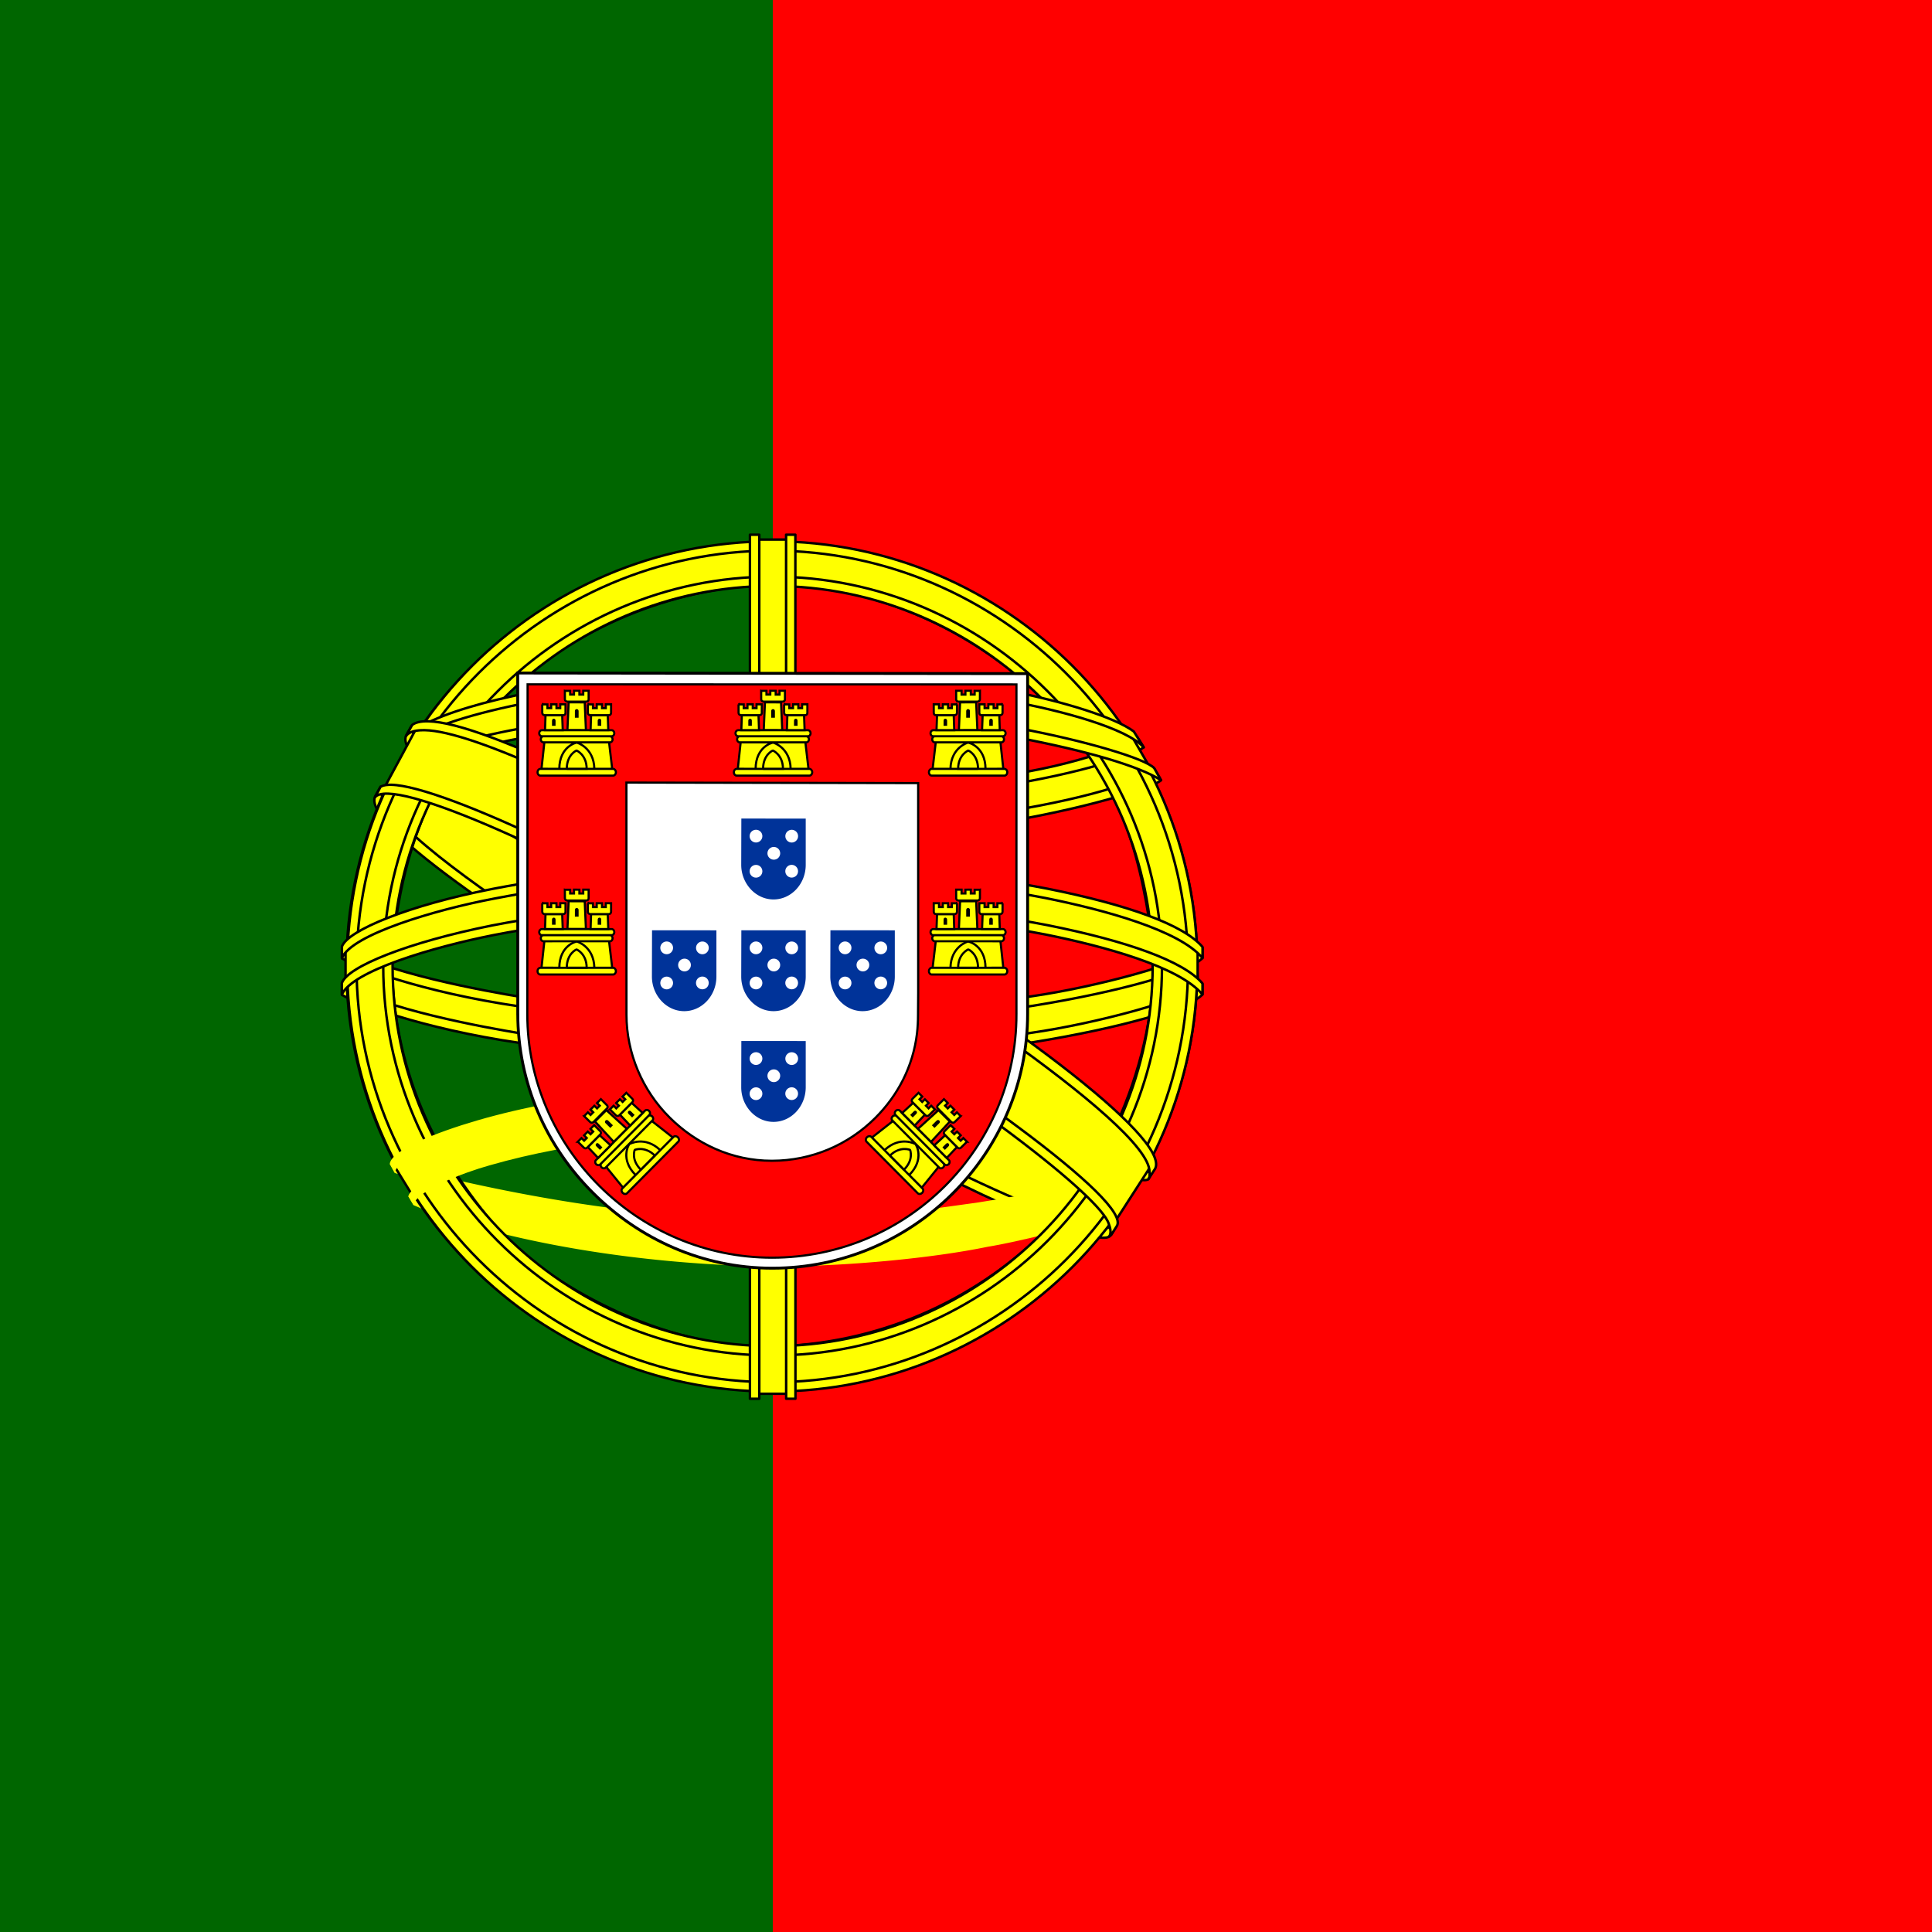 <svg xmlns="http://www.w3.org/2000/svg" xmlns:xlink="http://www.w3.org/1999/xlink" height="512" width="512" version="1">
  <rect width="100%" height="100%" fill="#333333" stroke="none"/>
  <path fill="red" d="M204.79 0h307.26v512H204.79z"/>
  <path fill="#060" d="M-.05 0h204.84v512H-.05z"/>
  <g fill="#ff0" fill-rule="evenodd" stroke="#000" stroke-width=".573" stroke-linecap="round" stroke-linejoin="round">
    <path d="M293.78 326.588c-34.37-1.036-191.988-99.42-193.07-115.086l8.705-14.515c15.634 22.717 176.765 118.397 192.59 115.006l-8.225 14.59" stroke-width=".652"/>
    <path d="M107.583 195.015c-3.083 8.3 41.13 35.633 94.326 67.987 53.192 32.35 99.06 52.344 102.46 49.477.207-.37 1.672-2.892 1.537-2.872-.637.96-2.188 1.264-4.608.566-14.373-4.145-51.856-21.35-98.276-49.5-46.42-28.152-86.806-54.094-93.083-65.117-.435-.764-.746-2.158-.683-3.24l-.152-.004-1.337 2.337-.184.366zM294.59 327.043c-.584 1.057-1.67 1.093-3.735.866-12.857-1.424-51.87-20.396-98.033-48.03-53.715-32.154-98.077-61.452-93.264-69.11l1.31-2.314.257.08c-4.327 12.977 87.55 65.512 92.96 68.86 53.16 32.936 97.98 52.17 101.945 47.17l-1.443 2.483v-.004z" stroke-width=".652"/>
    <path d="M204.954 220.99c34.403-.27 76.857-4.7 101.29-14.438L300.978 198c-14.442 7.992-57.13 13.248-96.316 14.034-46.35-.426-79.064-4.742-95.456-15.74l-4.97 9.106c30.134 12.75 61.012 15.46 100.717 15.59" stroke-width=".652"/>
    <path d="M307.662 206.746c-.84 1.344-16.775 6.84-40.247 10.894-15.915 2.426-36.675 4.5-62.582 4.526-24.614.023-44.72-1.73-59.943-3.792-24.64-3.864-37.357-9.24-42.058-11.14.45-.893.74-1.52 1.172-2.355 13.534 5.388 26.31 8.637 41.278 10.94 15.122 2.048 34.986 3.825 59.478 3.802 25.787-.026 46.318-2.258 62.14-4.612 24.07-3.882 37.22-8.878 39.065-11.2l1.7 2.936h-.002zm-4.62-8.673c-2.61 2.095-15.608 6.705-38.48 10.357-15.262 2.188-34.67 4.146-59.465 4.17-23.556.023-42.802-1.565-57.44-3.697-23.227-3.033-35.59-8.505-40.045-10.1.443-.767.895-1.528 1.358-2.292 3.468 1.747 15.398 6.59 38.942 9.926 14.472 2.052 33.747 3.58 57.187 3.557 24.677-.025 43.863-2.02 59.03-4.197 22.99-3.163 35.36-9.042 37.237-10.514l1.676 2.79zM91.985 262.44c21.16 11.38 68.158 17.117 112.633 17.51 40.494.066 93.25-6.258 112.978-16.713l-.543-11.39c-6.172 9.644-62.707 18.896-112.875 18.517-50.168-.378-96.754-8.127-112.284-18.157l.09 10.23" stroke-width=".652"/>
    <path d="M318.675 260.8v2.718c-2.964 3.545-21.555 8.903-44.87 12.677-17.743 2.72-40.876 4.772-69.702 4.772-27.385 0-49.223-1.952-66.16-4.552-26.77-3.9-43.894-10.725-47.33-12.763l.014-3.17c10.325 6.866 38.3 11.888 47.692 13.425 16.825 2.583 38.534 4.52 65.782 4.52 28.69 0 51.694-2.038 69.326-4.74 16.727-2.416 40.555-8.7 45.246-12.884zm.012-9.66v2.716c-2.964 3.543-21.556 8.9-44.87 12.674-17.743 2.72-40.877 4.773-69.702 4.773-27.386 0-49.224-1.95-66.16-4.553-26.77-3.896-43.894-10.723-47.33-12.76l.014-3.17c10.324 6.863 38.297 11.886 47.69 13.42 16.826 2.586 38.535 4.525 65.784 4.525 28.69 0 51.694-2.04 69.326-4.744 16.726-2.415 40.555-8.7 45.246-12.883v.002zM204.522 324.63c-48.665-.29-90.363-13.265-99.17-15.41l6.422 10.052c15.554 6.543 56.234 16.293 93.215 15.213 36.98-1.078 69.3-3.943 92.077-15.03l6.583-10.418c-15.52 7.31-68.344 15.52-99.128 15.594" stroke-width=".652"/>
    <path d="M299.538 317.12a152.554 152.554 0 0 1-2.954 4.358c-10.743 3.788-27.67 7.765-34.813 8.925-14.59 3.007-37.164 5.227-57.2 5.237-43.11-.63-78.398-9.07-95-16.27l-1.34-2.302.22-.346 2.272.88c29.523 10.563 62.68 14.777 94.092 15.534 19.954.07 39.93-2.287 56.083-5.176 24.77-4.963 34.786-8.704 37.86-10.4l.78-.438zm5.708-9.414c.025.03.05.057.075.088-.723 1.22-1.468 2.464-2.232 3.712-5.73 2.048-21.28 6.598-43.985 9.773-14.96 2.037-24.26 4.01-54.02 4.59-55.77-1.42-91.876-12.325-100.454-15.014l-1.272-2.44c32.32 8.438 65.333 14.328 101.726 14.93 27.228-.58 38.812-2.585 53.65-4.608 26.476-4.117 39.816-8.476 43.82-9.735-.05-.072-.11-.148-.176-.226l2.87-1.073v.002z" stroke-width=".626CBA0001"/>
    <path d="M305.83 253.45c.158 32.015-16.225 60.743-29.42 73.416-18.67 17.93-43.422 29.464-72.328 29.996-32.28.593-62.715-20.45-70.878-29.695-15.96-18.074-28.955-41.025-29.372-71.957 1.977-34.94 15.694-59.278 35.576-75.968 19.883-16.69 46.357-24.818 68.405-24.237 25.438.67 55.153 13.15 75.686 37.925 13.45 16.23 19.276 33.846 22.33 60.52zM204.356 143.837c61.992 0 112.977 50.446 112.977 112.302 0 61.854-50.985 112.303-112.977 112.303-61.992 0-112.554-50.447-112.554-112.302 0-61.856 50.562-112.302 112.554-112.302" stroke-width=".652"/>
    <path d="M204.66 143.45c62.046 0 112.65 50.613 112.65 112.666 0 62.052-50.605 112.663-112.65 112.663-62.05 0-112.654-50.61-112.654-112.664 0-62.053 50.606-112.665 112.653-112.665zM94.484 256.117c0 60.6 49.762 110.185 110.174 110.185 60.41 0 110.173-49.585 110.173-110.184 0-60.6-49.763-110.186-110.174-110.186-60.413 0-110.175 49.588-110.175 110.186z" stroke-width=".652"/>
    <path d="M204.75 152.815c56.582 0 103.188 46.445 103.188 103.2 0 56.758-46.607 103.2-103.188 103.2-56.582 0-103.19-46.442-103.19-103.2 0-56.755 46.61-103.2 103.19-103.2zm-100.71 103.2c0 55.393 45.486 100.72 100.71 100.72 55.223 0 100.71-45.327 100.71-100.72 0-55.394-45.486-100.722-100.71-100.722S104.04 200.62 104.04 256.015z" stroke-width=".652"/>
    <path d="M209.29 142.996h-9.655l.01 226.372h9.69z" stroke-width=".652"/>
    <path d="M208.322 141.706h2.458l.02 228.977h-2.46l-.017-228.977zm-9.58.002h2.475l.004 228.977h-2.478V141.708z" stroke-width=".652"/>
    <path d="M317.39 260.477v-8.37l-6.816-6.347-38.684-10.24-55.75-5.69-67.13 3.414-47.787 11.378-9.648 7.145v8.37l24.44-10.964 58.026-9.102h55.752l40.96 4.552 28.445 6.827z" stroke-width=".652"/>
    <path d="M204.704 238.672c26.605-.05 52.418 2.52 72.892 6.507 21.127 4.223 35.996 9.506 41.08 15.44l-.006 2.938c-6.13-7.384-26.138-12.798-41.55-15.893-20.318-3.952-45.958-6.504-72.416-6.455-27.92.052-53.916 2.696-73.937 6.603C114.7 251 93.277 257.333 90.6 263.58v-3.06c1.47-4.323 17.424-10.784 39.805-15.265 20.172-3.933 46.217-6.532 74.3-6.583zm.012-9.663c26.604-.05 52.417 2.522 72.89 6.507 21.13 4.225 35.997 9.507 41.08 15.44l-.005 2.94c-6.13-7.384-26.137-12.798-41.548-15.892-20.32-3.954-45.96-6.506-72.416-6.455-27.92.05-53.79 2.696-73.814 6.6-15.503 2.94-37.804 9.524-40.29 15.77v-3.06c1.468-4.278 17.745-10.97 39.804-15.267 20.172-3.933 46.217-6.53 74.3-6.583zM204.17 179.723c41.925-.21 78.495 5.863 95.226 14.433l6.103 10.558c-14.543-7.837-53.996-15.986-101.27-14.768-38.518.237-79.675 4.24-100.324 15.258l7.286-12.185c16.947-8.79 56.914-13.248 92.98-13.294" stroke-width=".652"/>
    <path d="M204.727 188.44c23.913-.065 47.02 1.284 65.395 4.6 17.113 3.185 33.433 7.965 35.767 10.536l1.808 3.197c-5.675-3.706-19.798-7.832-37.932-11.27-18.21-3.424-41.302-4.558-65.08-4.495-26.99-.093-47.96 1.332-65.957 4.47-19.034 3.56-32.24 8.65-35.496 11.066l1.773-3.38c6.33-3.23 16.372-7.12 33.25-10.16 18.61-3.4 39.802-4.42 66.472-4.565h-.002zm-.01-9.655c22.884-.06 45.48 1.216 63.092 4.382 13.89 2.704 27.627 6.926 32.658 10.682l2.646 4.204c-4.5-5-21.432-9.74-36.38-12.393-17.477-3.013-39.134-4.206-62.018-4.397-24.016.067-46.21 1.538-63.433 4.674-16.43 3.127-27.034 6.83-31.52 9.72l2.327-3.512c6.19-3.26 16.193-6.253 28.79-8.7 17.35-3.16 39.68-4.592 63.837-4.66zM260.683 302.945c-20.728-3.87-41.494-4.432-55.998-4.26-69.868.818-92.438 14.345-95.192 18.44l-5.222-8.51c17.79-12.894 55.835-20.125 100.793-19.385 23.345.382 43.49 1.932 60.438 5.215l-4.82 8.502" stroke-width=".652"/>
    <path d="M204.283 297.483c19.436.29 38.513 1.093 56.927 4.527l-1.334 2.354c-17.102-3.157-35.334-4.365-55.527-4.267-25.786-.2-51.866 2.207-74.572 8.723-7.164 1.994-19.025 6.6-20.234 10.406l-1.327-2.187c.383-2.25 7.55-6.92 20.95-10.685 26.01-7.448 50.335-8.703 75.116-8.874v.004zm.882-9.78c20.137.376 40.932 1.307 61.144 5.31l-1.39 2.45c-18.252-3.622-35.69-4.83-59.636-5.198-25.867.047-53.306 1.89-78.254 9.144-8.055 2.345-21.956 7.418-22.42 11.434l-1.325-2.35c.302-3.648 12.335-8.406 23.162-11.556 25.14-7.31 52.65-9.188 78.72-9.235z" stroke-width=".626CBA0001"/>
    <path d="M304.408 309.908l-8.396 13.026-24.122-21.423-62.578-42.097-70.542-38.684-36.625-12.528 7.805-14.473 2.65-1.446 22.757 5.69 75.093 38.684 43.235 27.306 36.41 26.17 14.79 17.066z" stroke-width=".652"/>
    <path d="M100.825 208.543c6.424-4.357 53.634 16.674 103.032 46.46 49.266 29.872 96.343 63.626 92.094 69.943l-1.397 2.198-.64.506c.136-.098.844-.964-.07-3.306-2.1-6.907-35.494-33.554-90.902-67.01-54.015-32.21-99.033-51.622-103.534-46.073l1.42-2.717h-.002zm205.3 101.18c4.063-8.024-39.726-41.01-94.016-73.128-55.54-31.478-95.568-50.006-102.88-44.48l-1.624 2.956c-.014.164.06-.2.403-.466 1.328-1.16 3.532-1.08 4.526-1.1 12.59.19 48.546 16.736 98.994 45.657 22.104 12.875 93.378 58.587 93.106 71.44.02 1.106.092 1.334-.324 1.88l1.813-2.757v-.002z" stroke-width=".652"/>
  </g>
  <g transform="matrix(1.138 0 0 1.138 -68.306 28.444)">
    <path d="M180.6 211.01c0 16.27 6.663 30.987 17.457 41.742 10.815 10.778 25.512 17.58 41.81 17.58 16.38 0 31.246-6.654 42.015-17.39 10.77-10.735 17.443-25.552 17.446-41.88h-.002v-79.19l-118.74-.14.012 79.278h.002z" fill="#fff" stroke="#000" stroke-width=".67"/>
    <path d="M182.82 211.12v.045c0 15.557 6.44 29.724 16.775 40.01 10.354 10.304 24.614 16.71 40.214 16.71 15.68 0 29.91-6.36 40.22-16.625 10.31-10.265 16.698-24.433 16.7-40.044h-.002V134.39l-113.84-.02-.07 76.75m91.022-53.748l.004 48.89-.04 5.173c0 1.36-.082 2.912-.24 4.233-.926 7.73-4.48 14.467-9.746 19.708-6.164 6.136-14.67 9.942-24.047 9.942-9.326 0-17.638-3.938-23.828-10.1-6.35-6.32-10.03-14.986-10.03-23.947l-.013-54.022 67.94.122v.002z" fill="red" stroke="#000" stroke-width=".507"/>
    <g id="e">
      <g id="d" fill="#ff0" stroke="#000" stroke-width=".5">
        <path d="M190.19 154.43c.135-5.52 4.052-6.828 4.08-6.847.03-.02 4.232 1.407 4.218 6.898l-8.298-.05" stroke="none"/>
        <path d="M186.81 147.69l-.682 6.345 4.14.01c.04-5.25 3.975-6.124 4.07-6.104.09-.004 3.99 1.16 4.093 6.104h4.152l-.75-6.394-15.022.038v.002zM185.85 154.06h16.946c.357 0 .65.353.65.784 0 .43-.293.78-.65.78H185.85c-.357 0-.65-.35-.65-.78 0-.43.293-.784.65-.784z"/>
        <path d="M192.01 154.03c.018-3.313 2.262-4.25 2.274-4.248 0 0 2.342.966 2.36 4.248h-4.634M186.21 145.05h16.245c.342 0 .623.318.623.705 0 .387-.28.704-.623.704H186.21c-.342 0-.623-.316-.623-.705 0-.387.28-.705.623-.705zM186.55 146.47h15.538c.327 0 .595.317.595.704 0 .388-.268.704-.595.704H186.55c-.327 0-.595-.316-.595-.704 0-.387.268-.704.595-.704zM191.57 135.88l1.227.002v.87h.895v-.89l1.257.005v.887h.896v-.89h1.258l-.002 2.01c0 .317-.254.52-.55.52h-4.41c-.296 0-.57-.236-.57-.525l-.004-1.99zM196.19 138.57l.277 6.45-4.303-.015.285-6.452 3.74.017"/>
        <path id="a" d="M190.94 141.56l.13 3.478h-4.124l.116-3.478h3.88-.002z"/>
        <use height="100%" width="100%" xlink:href="#a" x="10.609"/>
        <path id="b" d="M186.3 139.04l1.2.003v.872h.877v-.892l1.23.004v.89h.88v-.894l1.23.002-.003 2.012c0 .314-.25.518-.536.518h-4.317c-.29 0-.558-.235-.558-.525l-.003-1.99z"/>
        <use height="100%" width="100%" xlink:href="#b" x="10.609"/>
        <path d="M193.9 140.61c-.026-.627.877-.634.866 0v1.536h-.866v-1.536" fill="#000" stroke="none"/>
        <path id="c" d="M188.57 142.84c-.003-.606.837-.618.826 0v1.187h-.826v-1.187" fill="#000" stroke="none"/>
        <use height="100%" width="100%" xlink:href="#c" x="10.641"/>
      </g>
      <use height="100%" width="100%" xlink:href="#d" y="46.32"/>
      <use height="100%" width="100%" xlink:href="#d" transform="rotate(-45.202 312.766 180.004)"/>
    </g>
    <use height="100%" width="100%" xlink:href="#d" x="45.714"/>
    <use height="100%" width="100%" xlink:href="#e" transform="matrix(-1 0 0 1 479.792 0)"/>
    <g id="f" fill="#fff">
      <path d="M232.636 202.406v.005a8.34 8.34 0 0 0 2.212 5.69c1.365 1.467 3.245 2.378 5.302 2.378 2.067 0 3.944-.905 5.303-2.365 1.358-1.46 2.202-3.472 2.202-5.693v-10.768l-14.992-.013-.028 10.765" fill="#039"/>
      <circle cx="236.074" cy="195.735" r="1.486"/>
      <circle cx="244.392" cy="195.742" r="1.486"/>
      <circle cx="240.225" cy="199.735" r="1.486"/>
      <circle cx="236.074" cy="203.916" r="1.486"/>
      <circle cx="244.383" cy="203.905" r="1.486"/>
    </g>
    <use height="100%" width="100%" xlink:href="#f" y="-26.016"/>
    <use height="100%" width="100%" xlink:href="#f" x="-20.799"/>
    <use height="100%" width="100%" xlink:href="#f" x="20.745"/>
    <use height="100%" width="100%" xlink:href="#f" y="25.784"/>
  </g>
</svg>
